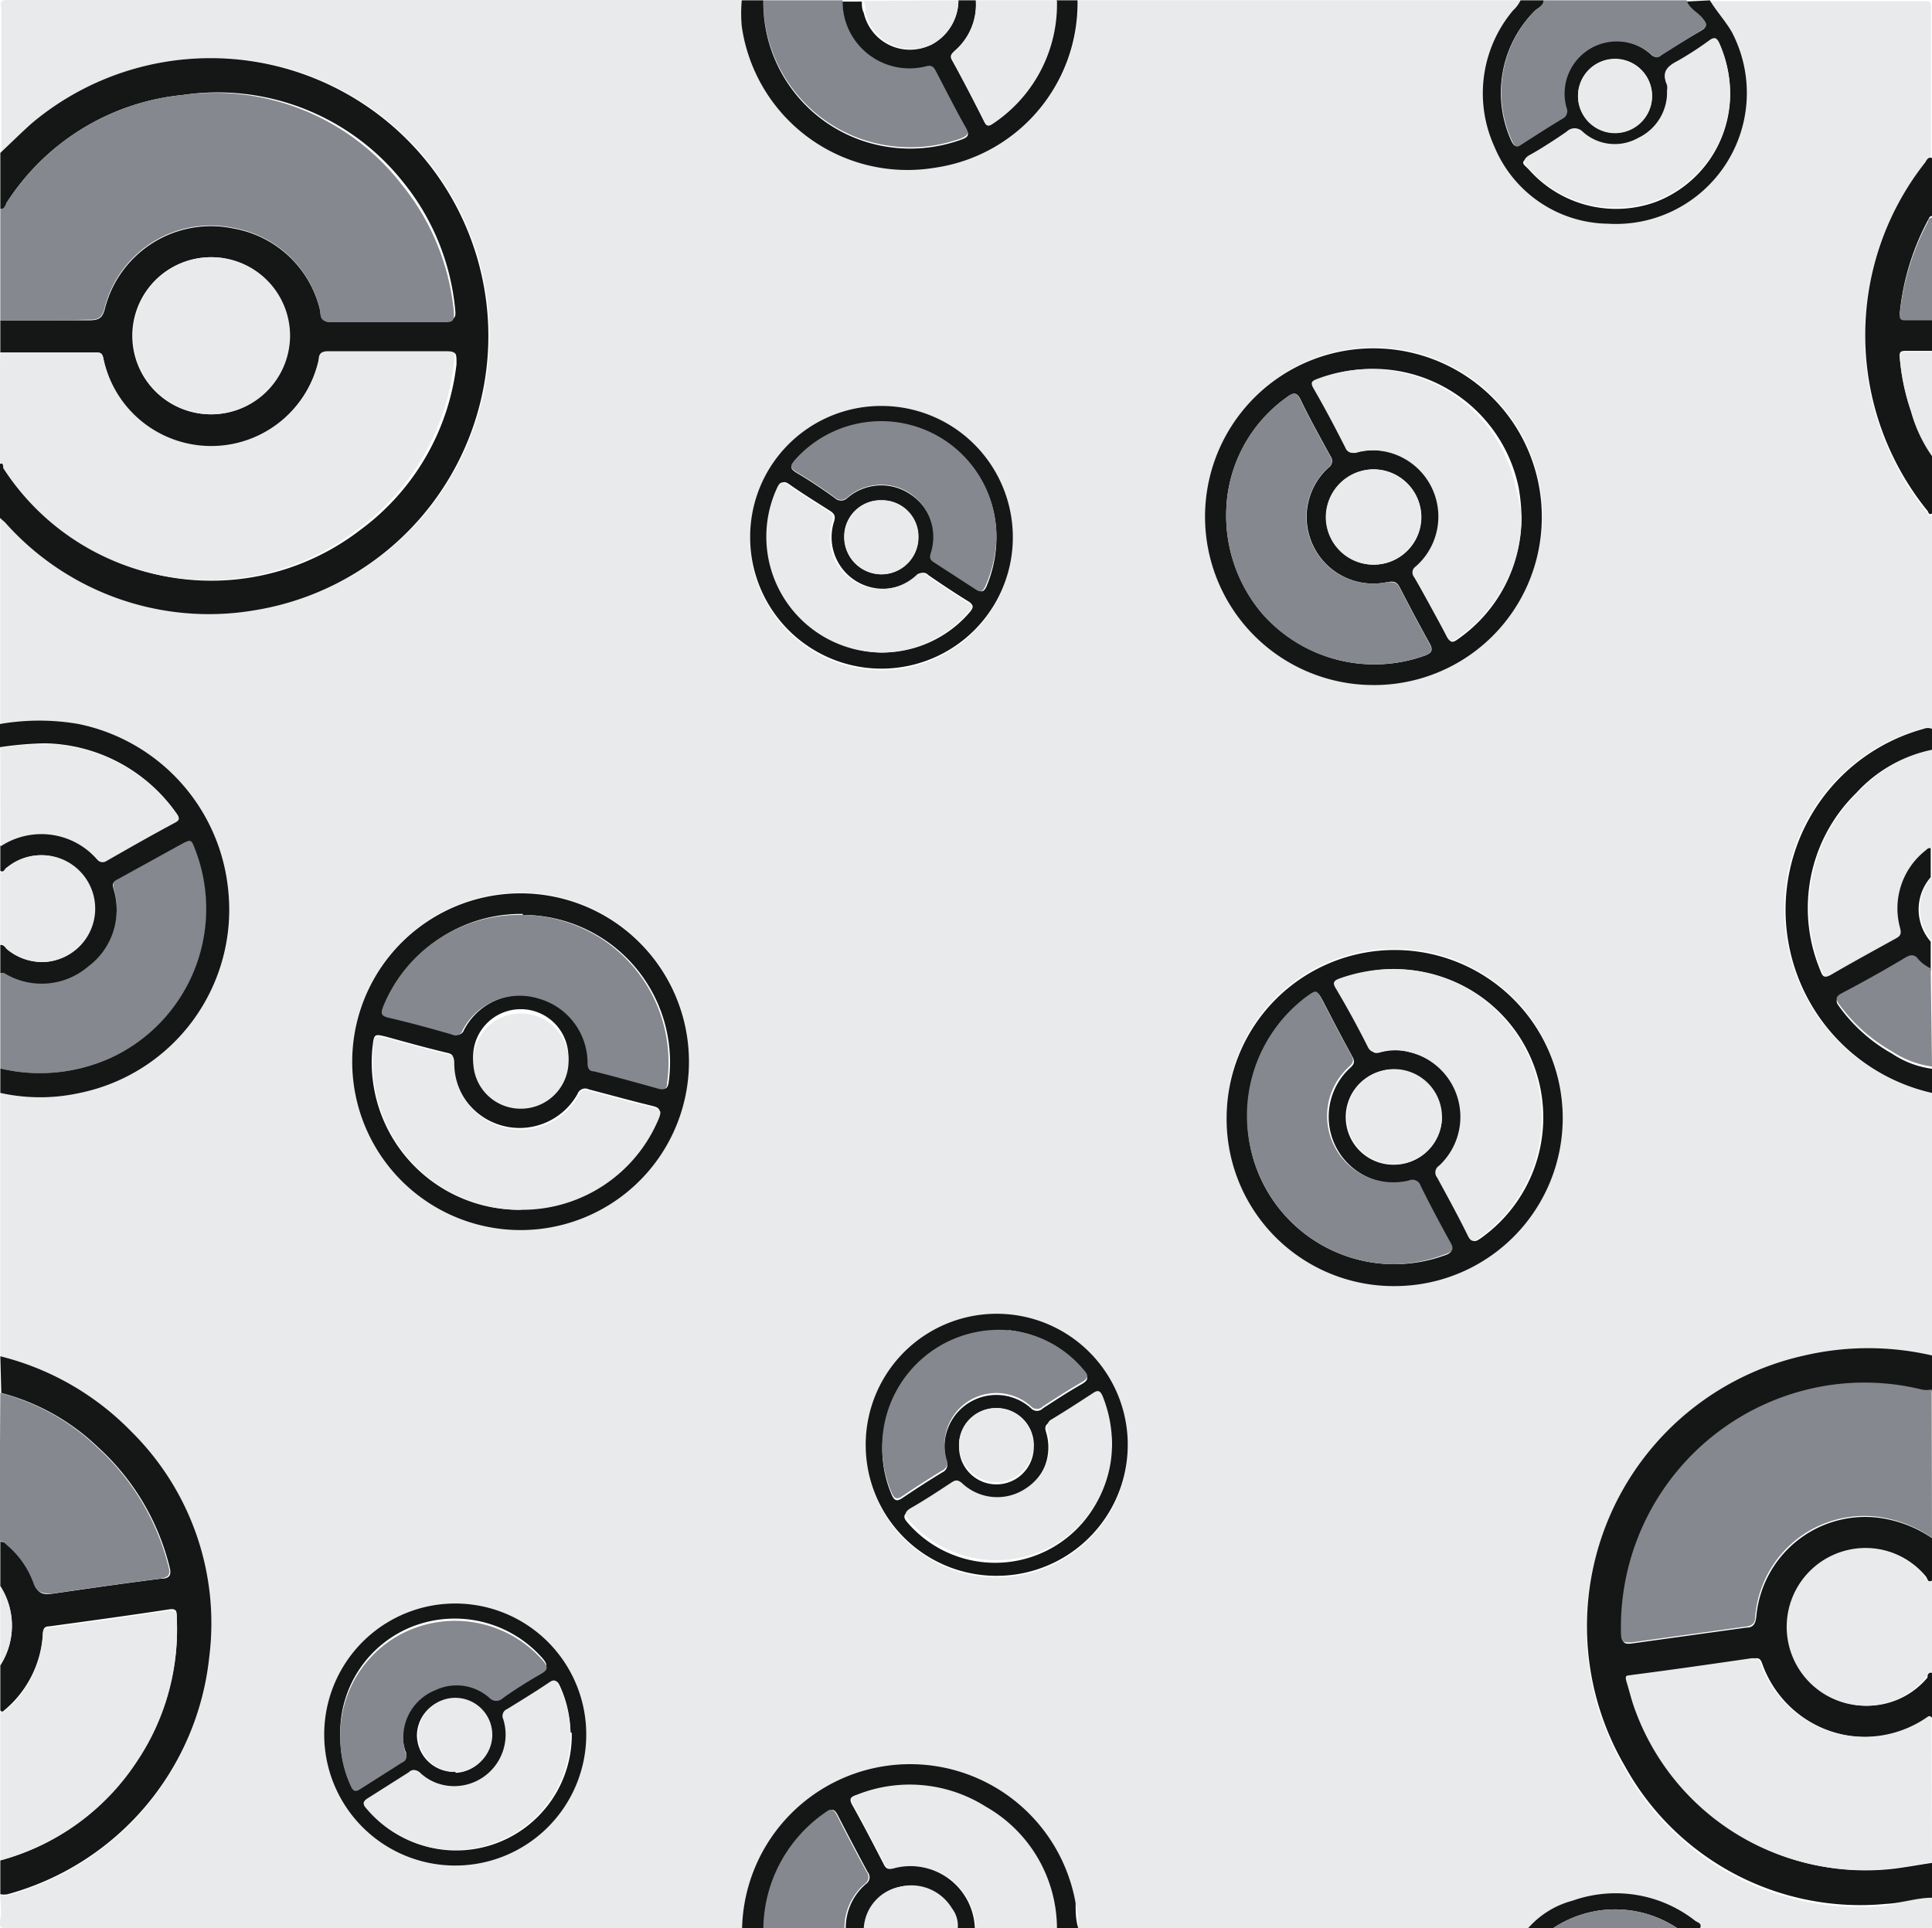 <svg xmlns="http://www.w3.org/2000/svg" viewBox="0 0 60.01 59.89"><defs><style>.cls-1{fill:#e8eaeb;}.cls-2{fill:#151616;}.cls-3{fill:#85888e;}</style></defs><title>Recurso 2</title><g id="Capa_2" data-name="Capa 2"><g id="Capa_1-2" data-name="Capa 1"><path class="cls-1" d="M60.06,59c0,.26,0,.52,0,.78s0,.18-.18.18h-7c.06-.15-.08-.17-.15-.22a4,4,0,0,0-3.81-.63,2.78,2.78,0,0,0-1.38.85h-14c0-.26,0-.52-.08-.77a5.22,5.22,0,0,0-10.36.77H.33C.1,60,0,59.89.06,59.67s0-.5,0-.75a.58.58,0,0,0,.23,0,8.57,8.57,0,0,0,6.26-7.37,8.37,8.37,0,0,0-2.42-7A8.57,8.57,0,0,0,.06,42.18V34a5.72,5.72,0,0,0,2.47,0,5.81,5.81,0,0,0,4.62-6.27A5.85,5.85,0,0,0,2.5,22.55a7.14,7.14,0,0,0-2.44,0V16.14l.15.13A8.46,8.46,0,0,0,8,19,8.63,8.63,0,1,0,1.09,3.86c-.36.29-.69.62-1,.94,0-1.5,0-3,0-4.5C.05.09.09.05.3.05H23.1a4.41,4.41,0,0,0,0,.81,5.2,5.2,0,0,0,6,4.39A5.17,5.17,0,0,0,33.54.06H47.28a1,1,0,0,1-.23.31,4,4,0,0,0-.54,4.24A3.88,3.88,0,0,0,50,7a4.07,4.07,0,0,0,3.81-5.91c-.19-.37-.48-.68-.69-1h6.69c.18,0,.22,0,.22.22,0,1.57,0,3.14,0,4.71-.14-.05-.17.09-.23.16A8.66,8.66,0,0,0,59.93,16s0,.12.13.07v6.6a.34.34,0,0,0-.26,0A5.83,5.83,0,0,0,60.06,34v8.22a8.77,8.77,0,0,0-4,0,8.61,8.61,0,0,0-5.56,12.75,8.35,8.35,0,0,0,8.12,4.28C59.12,59.15,59.58,59,60.06,59ZM21.45,33a5.23,5.23,0,1,0-5.17,5.24A5.21,5.21,0,0,0,21.45,33Zm21.27-11.7a5.23,5.23,0,1,0-5.22-5.24A5.22,5.22,0,0,0,42.72,21.33ZM38.15,34.76a5.22,5.22,0,1,0,5.19-5.24A5.19,5.19,0,0,0,38.15,34.76ZM26.94,45a4.07,4.07,0,1,0,4-4.09A4.06,4.06,0,0,0,26.94,45Zm.5-32.29a4.08,4.08,0,1,0,4.06,4.05A4.09,4.09,0,0,0,27.44,12.66ZM10.12,53.92a4.07,4.07,0,1,0,4.08-4.06A4.06,4.06,0,0,0,10.12,53.92Z" transform="translate(-0.05 -0.05)"/><path class="cls-2" d="M.06,4.8c.34-.32.67-.65,1-.94A8.63,8.63,0,1,1,8,19a8.46,8.46,0,0,1-7.8-2.73l-.15-.13V14.46c.15-.06.14.08.18.15a7.59,7.59,0,0,0,11,1.91,7.45,7.45,0,0,0,3-5.16c0-.37,0-.38-.33-.38H10.25c-.2,0-.26.06-.3.26a3.42,3.42,0,0,1-6.68,0C3.23,11,3.17,11,3,11H.06V10C1,10,1.9,10,2.82,10c.3,0,.42-.07.49-.37a3.4,3.4,0,0,1,4-2.48A3.36,3.36,0,0,1,10,9.72c0,.16.07.26.28.26,1.22,0,2.44,0,3.66,0,.25,0,.27-.09.25-.3a7.39,7.39,0,0,0-1.64-4A7.35,7.35,0,0,0,5.73,3,7.35,7.35,0,0,0,.25,6.36c0,.07,0,.2-.19.18Zm6.55,8.12A2.44,2.44,0,1,0,4.16,10.5,2.44,2.44,0,0,0,6.61,12.92Z" transform="translate(-0.05 -0.05)"/><path class="cls-1" d="M.06,11H3c.17,0,.23,0,.27.22a3.42,3.42,0,0,0,6.68,0c0-.2.1-.26.3-.26h3.57c.37,0,.38,0,.33.38a7.45,7.45,0,0,1-3,5.16,7.59,7.59,0,0,1-11-1.91c0-.07,0-.21-.18-.15Z" transform="translate(-0.05 -0.05)"/><path class="cls-3" d="M.06,6.54c.14,0,.14-.11.19-.18A7.35,7.35,0,0,1,5.73,3a7.35,7.35,0,0,1,6.78,2.76,7.39,7.39,0,0,1,1.64,4c0,.21,0,.3-.25.3-1.22,0-2.44,0-3.66,0C10,10,10,9.88,10,9.72A3.36,3.36,0,0,0,7.3,7.13a3.4,3.4,0,0,0-4,2.48c-.07.3-.19.38-.49.37C1.9,10,1,10,.06,10Z" transform="translate(-0.05 -0.05)"/><path class="cls-2" d="M60.06,59c-.48,0-.94.17-1.42.19a8.35,8.35,0,0,1-8.12-4.28,8.61,8.61,0,0,1,5.56-12.75,8.77,8.77,0,0,1,4,0v1.08a.7.7,0,0,1-.32,0,7.45,7.45,0,0,0-3-.11,7.6,7.6,0,0,0-6.33,7.7c0,.24.07.31.32.27l3.53-.49c.21,0,.29-.09.32-.32a3.4,3.4,0,0,1,3.75-3.1,3.82,3.82,0,0,1,1.74.66v1.32c-.16.07-.17-.09-.22-.15a2.39,2.39,0,0,0-1.69-.86,2.44,2.44,0,1,0,1.74,4c0-.05,0-.19.17-.14v1.38c-.06,0-.09,0-.13,0a3.42,3.42,0,0,1-5.18-1.69c-.06-.17-.15-.16-.27-.14-1.24.18-2.49.36-3.73.52-.18,0-.19.1-.15.24s.14.52.23.77a7.57,7.57,0,0,0,8,5c.41-.05.83-.13,1.25-.19Z" transform="translate(-0.05 -0.05)"/><path class="cls-3" d="M60.06,47.82a3.82,3.82,0,0,0-1.74-.66,3.4,3.4,0,0,0-3.75,3.1c0,.23-.11.3-.32.32l-3.53.49c-.25,0-.31,0-.32-.27a7.6,7.6,0,0,1,6.33-7.7,7.45,7.45,0,0,1,3,.11.7.7,0,0,0,.32,0Z" transform="translate(-0.05 -0.05)"/><path class="cls-1" d="M60.06,57.9c-.42.06-.84.14-1.25.19a7.57,7.57,0,0,1-8-5c-.09-.25-.15-.51-.23-.77s0-.21.15-.24c1.24-.16,2.49-.34,3.73-.52.12,0,.21,0,.27.14a3.42,3.42,0,0,0,5.18,1.69s.07-.07.13,0Z" transform="translate(-0.05 -0.05)"/><path class="cls-2" d="M.06,42.18a8.57,8.57,0,0,1,4.07,2.34,8.37,8.37,0,0,1,2.42,7A8.57,8.57,0,0,1,.29,58.89a.58.58,0,0,1-.23,0V57.84a7.34,7.34,0,0,0,4.23-3.09,7.33,7.33,0,0,0,1.25-4.48c0-.15,0-.26-.22-.23-1.25.19-2.49.36-3.74.53-.18,0-.19.11-.2.25a3.34,3.34,0,0,1-1.2,2.36s-.06.08-.12,0V51.78a2.28,2.28,0,0,0,0-2.46V47.94c.12,0,.18.06.25.12a2.78,2.78,0,0,1,.81,1.17c.11.36.3.36.6.32,1.1-.16,2.21-.32,3.32-.46.28,0,.35-.11.27-.39A7.44,7.44,0,0,0,3.09,45a6.83,6.83,0,0,0-3-1.68Z" transform="translate(-0.05 -0.05)"/><path class="cls-1" d="M.06,53.22c.06,0,.09,0,.12,0a3.34,3.34,0,0,0,1.2-2.36c0-.14,0-.23.2-.25,1.25-.17,2.49-.34,3.74-.53.22,0,.22.08.22.23a7.33,7.33,0,0,1-1.25,4.48A7.34,7.34,0,0,1,.06,57.84Z" transform="translate(-0.05 -0.05)"/><path class="cls-3" d="M.06,33.24v-3l.11,0a2.22,2.22,0,0,0,2.61-.19,2.2,2.2,0,0,0,.79-2.44c0-.18,0-.23.16-.29l1.94-1.07c.32-.17.32-.17.45.18A5.1,5.1,0,0,1,3.51,32.9,5.32,5.32,0,0,1,.06,33.24Z" transform="translate(-0.05 -0.05)"/><path class="cls-2" d="M.06,33.24a5.32,5.32,0,0,0,3.45-.34,5.1,5.1,0,0,0,2.61-6.44c-.13-.35-.13-.35-.45-.18L3.73,27.35c-.12.06-.21.11-.16.29a2.2,2.2,0,0,1-.79,2.44,2.22,2.22,0,0,1-2.61.19l-.11,0V29.4c.12,0,.14.07.19.12a1.71,1.71,0,0,0,1.22.41A1.66,1.66,0,1,0,.26,27c-.05,0-.08.18-.2.1v-.78a2.3,2.3,0,0,1,3,.41.21.21,0,0,0,.28.05c.7-.4,1.4-.8,2.11-1.18.18-.09.18-.15.07-.3a5.1,5.1,0,0,0-4.08-2.16,10.71,10.71,0,0,0-1.39.12v-.72a7.14,7.14,0,0,1,2.44,0,5.85,5.85,0,0,1,4.65,5.17A5.81,5.81,0,0,1,2.53,34,5.72,5.72,0,0,1,.06,34Z" transform="translate(-0.05 -0.05)"/><path class="cls-3" d="M.06,43.32a6.83,6.83,0,0,1,3,1.68,7.44,7.44,0,0,1,2.22,3.7c.08.28,0,.35-.27.39-1.11.14-2.22.3-3.32.46-.3,0-.49,0-.6-.32a2.78,2.78,0,0,0-.81-1.17c-.07-.06-.13-.17-.25-.12Z" transform="translate(-0.05 -0.05)"/><path class="cls-1" d="M60.06,52c-.13-.05-.13.09-.17.14a2.45,2.45,0,1,1-1.74-4,2.39,2.39,0,0,1,1.69.86c0,.06.06.22.22.15Z" transform="translate(-0.05 -0.05)"/><path class="cls-1" d="M60.06,23.34V26.4c-.07,0-.11,0-.15.06a2.29,2.29,0,0,0-.8,2.42c0,.17,0,.24-.13.32-.69.36-1.37.73-2,1.12-.22.13-.28.07-.35-.13a5,5,0,0,1,1.12-5.51A4.39,4.39,0,0,1,60.06,23.34Z" transform="translate(-0.05 -0.05)"/><path class="cls-3" d="M23.76.06h2.46a2.08,2.08,0,0,0,2.63,2c.16,0,.21,0,.27.16.31.59.61,1.19.94,1.77.12.23,0,.29-.16.36a4.65,4.65,0,0,1-2.56.17A4.54,4.54,0,0,1,23.76.06Z" transform="translate(-0.05 -0.05)"/><path class="cls-1" d="M32.88,59.94H30.36a2,2,0,0,0-2.53-1.85c-.18,0-.24,0-.31-.15-.31-.6-.62-1.2-.95-1.79-.13-.22-.08-.28.13-.35a4.42,4.42,0,0,1,4,.37A4.36,4.36,0,0,1,32.88,59.94Z" transform="translate(-0.05 -0.05)"/><path class="cls-2" d="M53.16.06c.21.35.5.66.69,1A4.07,4.07,0,0,1,50,7a3.88,3.88,0,0,1-3.53-2.39A4,4,0,0,1,47.05.37a1,1,0,0,0,.23-.31H48c0,.17-.17.23-.27.32A3.6,3.6,0,0,0,47,4.44c.08.15.13.19.28.08.42-.27.84-.54,1.27-.8a.26.26,0,0,0,.13-.34,1.62,1.62,0,0,1,2.66-1.63.19.19,0,0,0,.28,0L52.89,1c.18-.1.17-.18,0-.34s-.42-.3-.5-.56Zm.63,2.86a3.89,3.89,0,0,0-.33-1.5c-.07-.15-.14-.19-.29-.09a9.93,9.93,0,0,1-1,.65c-.32.17-.51.35-.33.73a.52.52,0,0,1,0,.18,1.57,1.57,0,0,1-.89,1.48,1.48,1.48,0,0,1-1.73-.19.35.35,0,0,0-.5,0c-.36.25-.73.49-1.12.71s-.22.25-.05.44a3.62,3.62,0,0,0,3.91,1A3.59,3.59,0,0,0,53.79,2.92Zm-2.43,0a1.15,1.15,0,0,0-2.29,0,1.15,1.15,0,1,0,2.29,0Z" transform="translate(-0.05 -0.05)"/><path class="cls-2" d="M23.76.06a4.54,4.54,0,0,0,3.58,4.5,4.65,4.65,0,0,0,2.56-.17c.2-.07.28-.13.16-.36-.33-.58-.63-1.18-.94-1.77-.06-.11-.11-.19-.27-.16a2.08,2.08,0,0,1-2.63-2h.6c0,.12,0,.24.06.35a1.47,1.47,0,0,0,2.07,1A1.57,1.57,0,0,0,29.82.06h.54a1.9,1.9,0,0,1-.66,1.57c-.09.09-.16.15-.08.29.35.63.68,1.27,1,1.91.06.12.11.16.24.07a4.45,4.45,0,0,0,2-3.84h.66a5.17,5.17,0,0,1-4.43,5.2,5.2,5.2,0,0,1-6-4.39,4.41,4.41,0,0,1,0-.81Z" transform="translate(-0.05 -0.05)"/><path class="cls-2" d="M60.06,23.34a4.39,4.39,0,0,0-2.35,1.34,5,5,0,0,0-1.12,5.51c.07.2.13.26.35.13.67-.39,1.35-.76,2-1.12.15-.08.17-.15.13-.32a2.29,2.29,0,0,1,.8-2.42s.08-.09.15-.06v.9a1.52,1.52,0,0,0,0,2v.9a1.16,1.16,0,0,1-.44-.35c-.11-.13-.19-.12-.32,0-.68.38-1.35.76-2,1.12-.2.11-.2.19-.08.35a5.1,5.1,0,0,0,1.64,1.46,2.93,2.93,0,0,0,1.24.47V34a5.83,5.83,0,0,1-.26-11.31.34.34,0,0,1,.26,0Z" transform="translate(-0.05 -0.05)"/><path class="cls-2" d="M32.88,59.94a4.36,4.36,0,0,0-2.21-3.77,4.42,4.42,0,0,0-4-.37c-.21.07-.26.13-.13.35.33.59.64,1.19.95,1.79.07.15.13.19.31.15a2,2,0,0,1,2.53,1.85h-.6a.88.88,0,0,0-.18-.61A1.47,1.47,0,0,0,28,58.66a1.39,1.39,0,0,0-1.08,1.28h-.6a1.79,1.79,0,0,1,.63-1.37A.25.25,0,0,0,27,58.2q-.48-.89-.93-1.77c-.09-.17-.17-.22-.34-.09a4.44,4.44,0,0,0-1.94,3.6H23.1a5.22,5.22,0,0,1,10.36-.77c0,.25,0,.51.08.77Z" transform="translate(-0.05 -0.05)"/><path class="cls-1" d="M.06,23.28a10.71,10.71,0,0,1,1.39-.12,5.1,5.1,0,0,1,4.08,2.16c.11.15.11.21-.07.3-.71.38-1.41.78-2.11,1.18a.21.21,0,0,1-.28-.05,2.3,2.3,0,0,0-3-.41Z" transform="translate(-0.05 -0.05)"/><path class="cls-3" d="M52.44.06c.08.26.34.36.5.56s.13.24,0,.34l-1.29.81a.19.19,0,0,1-.28,0,1.62,1.62,0,0,0-2.66,1.63.26.26,0,0,1-.13.34c-.43.26-.85.53-1.27.8-.15.11-.2.07-.28-.08A3.6,3.6,0,0,1,47.73.38c.1-.09.26-.15.27-.32Z" transform="translate(-0.05 -0.05)"/><path class="cls-2" d="M60.06,16c-.08.05-.1,0-.13-.07a8.66,8.66,0,0,1-.1-10.81c.06-.07.09-.21.23-.16v1.8c-.07,0-.09.06-.12.12a7.71,7.71,0,0,0-.88,2.89c0,.17.07.19.19.18h.81v1h-.84c-.15,0-.18.06-.16.2a6.82,6.82,0,0,0,.35,1.66,4.48,4.48,0,0,0,.65,1.38Z" transform="translate(-0.05 -0.05)"/><path class="cls-1" d="M32.88.06a4.45,4.45,0,0,1-2,3.84c-.13.09-.18.05-.24-.07-.34-.64-.67-1.28-1-1.91-.08-.14,0-.2.08-.29A1.9,1.9,0,0,0,30.36.06Z" transform="translate(-0.05 -0.05)"/><path class="cls-1" d="M.06,27.12c.12.08.15-.06.2-.1a1.66,1.66,0,1,1,1.21,2.91,1.71,1.71,0,0,1-1.22-.41c0-.05-.07-.17-.19-.12Z" transform="translate(-0.05 -0.05)"/><path class="cls-3" d="M23.76,59.94a4.44,4.44,0,0,1,1.94-3.6c.17-.13.25-.08.34.09q.45.89.93,1.77a.25.25,0,0,1-.06.37,1.79,1.79,0,0,0-.63,1.37Z" transform="translate(-0.05 -0.05)"/><path class="cls-3" d="M60.06,33.18a2.93,2.93,0,0,1-1.24-.47,5.1,5.1,0,0,1-1.64-1.46c-.12-.16-.12-.24.08-.35.69-.36,1.36-.74,2-1.12.13-.07.21-.08.32,0a1.16,1.16,0,0,0,.44.35Z" transform="translate(-0.05 -0.05)"/><path class="cls-1" d="M29.82.06A1.57,1.57,0,0,1,29,1.43a1.47,1.47,0,0,1-2.07-1c0-.11,0-.23-.06-.35Z" transform="translate(-0.05 -0.05)"/><path class="cls-1" d="M26.88,59.94A1.39,1.39,0,0,1,28,58.66a1.47,1.47,0,0,1,1.62.67.88.88,0,0,1,.18.61Z" transform="translate(-0.05 -0.05)"/><path class="cls-2" d="M47.52,59.94a2.78,2.78,0,0,1,1.38-.85,4,4,0,0,1,3.81.63c.07.05.21.07.15.22h-.72a3.48,3.48,0,0,0-3.84,0Z" transform="translate(-0.05 -0.05)"/><path class="cls-1" d="M60.06,14.22a4.48,4.48,0,0,1-.65-1.38,6.82,6.82,0,0,1-.35-1.66c0-.14,0-.2.16-.2h.84Z" transform="translate(-0.05 -0.05)"/><path class="cls-3" d="M60.06,10h-.81c-.12,0-.21,0-.19-.18a7.71,7.71,0,0,1,.88-2.89c0-.06.05-.12.12-.12Z" transform="translate(-0.05 -0.05)"/><path class="cls-3" d="M48.3,59.94a3.48,3.48,0,0,1,3.84,0Z" transform="translate(-0.05 -0.05)"/><path class="cls-1" d="M.06,49.32a2.28,2.28,0,0,1,0,2.46Z" transform="translate(-0.05 -0.05)"/><path class="cls-1" d="M60.06,29.28a1.52,1.52,0,0,1,0-2Z" transform="translate(-0.05 -0.05)"/><path class="cls-2" d="M21.45,33a5.23,5.23,0,1,1-5.24-5.2A5.23,5.23,0,0,1,21.45,33Zm-5.22,4.6a4.59,4.59,0,0,0,4.26-2.87c.07-.19.07-.26-.15-.32-.66-.16-1.31-.34-2-.52a.25.25,0,0,0-.35.14,2.06,2.06,0,0,1-3.86-1c0-.17,0-.24-.21-.28-.62-.15-1.24-.32-1.85-.49-.4-.1-.4-.1-.45.32v0A4.58,4.58,0,0,0,16.23,37.63Zm.06-9.16A4.56,4.56,0,0,0,12,31.3c-.07.19-.08.28.15.34.66.16,1.32.34,2,.53a.22.22,0,0,0,.31-.12,2,2,0,0,1,2.37-1,2.08,2.08,0,0,1,1.52,2c0,.16.05.23.2.26.67.17,1.33.35,2,.54.19.05.24,0,.27-.18A4.58,4.58,0,0,0,16.29,28.47ZM14.75,33a1.48,1.48,0,0,0,2.95,0,1.48,1.48,0,1,0-2.95,0Z" transform="translate(-0.05 -0.05)"/><path class="cls-2" d="M42.72,21.33a5.23,5.23,0,1,1,5.22-5.22A5.21,5.21,0,0,1,42.72,21.33Zm4.59-5.21a5.75,5.75,0,0,0-.09-.93A4.62,4.62,0,0,0,41,11.83c-.16.06-.18.12-.1.27.34.62.66,1.23,1,1.86a.24.24,0,0,0,.32.14,2.06,2.06,0,0,1,1.86,3.55A.22.22,0,0,0,44,18c.33.6.66,1.21,1,1.82.1.21.18.2.34.08A4.6,4.6,0,0,0,47.31,16.12Zm-9.17-.24a4.7,4.7,0,0,0,1.11,3.22,4.63,4.63,0,0,0,5.07,1.31c.2-.08.25-.16.14-.37-.32-.57-.63-1.16-.93-1.74-.09-.18-.19-.2-.38-.17a2.07,2.07,0,0,1-1.84-3.55.25.25,0,0,0,.06-.37c-.31-.57-.63-1.14-.91-1.72-.13-.29-.25-.24-.45-.09A4.47,4.47,0,0,0,38.14,15.88Zm4.59-1.25a1.48,1.48,0,1,0,1.47,1.5A1.49,1.49,0,0,0,42.73,14.63Z" transform="translate(-0.05 -0.05)"/><path class="cls-2" d="M38.15,34.76A5.22,5.22,0,1,1,43.4,40,5.19,5.19,0,0,1,38.15,34.76Zm5.2-4.61a5.05,5.05,0,0,0-1.63.3c-.19.07-.24.13-.13.31q.49.91,1,1.83c.08.15.16.2.33.15a1.8,1.8,0,0,1,.95,0,2.07,2.07,0,0,1,.93,3.53.25.25,0,0,0-.06.37c.32.59.65,1.19.95,1.8.11.23.2.18.36.07a4.6,4.6,0,0,0-2.66-8.35Zm0,9.17a4.58,4.58,0,0,0,1.56-.27c.22-.07.29-.15.16-.37-.32-.58-.63-1.16-.92-1.75a.27.27,0,0,0-.37-.17A2.06,2.06,0,0,1,42,33.21c.13-.12.13-.2.05-.35-.31-.56-.61-1.14-.91-1.72-.17-.31-.17-.31-.47-.1A4.62,4.62,0,0,0,39,36.11,4.57,4.57,0,0,0,43.38,39.32Zm1.46-4.59a1.48,1.48,0,1,0-1.48,1.5A1.5,1.5,0,0,0,44.84,34.73Z" transform="translate(-0.05 -0.05)"/><path class="cls-2" d="M26.94,45A4.07,4.07,0,1,1,31,49,4.06,4.06,0,0,1,26.94,45Zm7.65,0a4,4,0,0,0-.33-1.5c-.08-.18-.15-.2-.31-.09-.43.28-.86.56-1.31.83-.13.08-.14.15-.1.29a1.61,1.61,0,0,1-.66,1.83,1.59,1.59,0,0,1-2-.17c-.14-.12-.21-.09-.33,0-.41.27-.82.54-1.24.78-.22.13-.21.22-.06.39a3.59,3.59,0,0,0,6.3-2.35Zm-3.21-3.56a3.63,3.63,0,0,0-3.63,5.05c.08.17.15.21.32.1q.62-.42,1.26-.81a.25.25,0,0,0,.13-.31,1.61,1.61,0,0,1,2.62-1.67.25.25,0,0,0,.36,0c.4-.26.8-.52,1.22-.76.2-.12.21-.21.05-.38A3.45,3.45,0,0,0,31.38,41.37ZM31,43.79A1.15,1.15,0,0,0,29.84,45a1.16,1.16,0,0,0,2.32,0A1.15,1.15,0,0,0,31,43.79Z" transform="translate(-0.05 -0.05)"/><path class="cls-2" d="M27.44,12.66a4.08,4.08,0,1,1-4.09,4.06A4.07,4.07,0,0,1,27.44,12.66Zm0,7.66a3.59,3.59,0,0,0,2.72-1.24c.13-.15.14-.22,0-.33-.44-.27-.86-.55-1.28-.84a.21.21,0,0,0-.31,0,1.6,1.6,0,0,1-2.61-1.67c.05-.17,0-.24-.14-.33-.41-.26-.83-.52-1.23-.8-.19-.14-.26-.1-.35.1A3.6,3.6,0,0,0,27.42,20.32ZM31,16.71a3.58,3.58,0,0,0-6.27-2.34c-.14.17-.14.24.05.36.41.24.81.51,1.2.79a.28.28,0,0,0,.39,0,1.61,1.61,0,0,1,1.95-.12A1.63,1.63,0,0,1,29,17.23c0,.14,0,.21.1.29l1.28.83c.16.11.23.09.31-.08A3.91,3.91,0,0,0,31,16.71Zm-3.57-1.12a1.13,1.13,0,0,0-1.16,1.12,1.16,1.16,0,0,0,1.14,1.18,1.15,1.15,0,0,0,1.16-1.13A1.13,1.13,0,0,0,27.44,15.59Z" transform="translate(-0.05 -0.05)"/><path class="cls-2" d="M10.12,53.92A4.07,4.07,0,1,1,14.17,58,4.07,4.07,0,0,1,10.12,53.92Zm7.65-.06a3.61,3.61,0,0,0-.33-1.44c-.07-.15-.13-.2-.29-.09-.43.29-.87.56-1.31.83a.23.23,0,0,0-.12.31,1.6,1.6,0,0,1-2.62,1.65.21.21,0,0,0-.31,0l-1.31.83c-.17.1-.16.17,0,.31a3.59,3.59,0,0,0,6.33-2.38ZM10.62,54a3.5,3.5,0,0,0,.31,1.45c.07.17.15.21.31.1l1.29-.82a.2.2,0,0,0,.11-.29,1.47,1.47,0,0,1-.07-.59,1.58,1.58,0,0,1,1-1.37,1.53,1.53,0,0,1,1.68.25.29.29,0,0,0,.41,0c.38-.27.78-.52,1.18-.75.23-.13.23-.22.06-.42a3.63,3.63,0,0,0-4-1A3.54,3.54,0,0,0,10.62,54Zm3.58,1.12A1.15,1.15,0,1,0,13,53.94,1.15,1.15,0,0,0,14.2,55.09Z" transform="translate(-0.05 -0.05)"/><path class="cls-1" d="M6.61,12.92a2.44,2.44,0,1,1,2.45-2.45A2.45,2.45,0,0,1,6.61,12.92Z" transform="translate(-0.05 -0.05)"/><path class="cls-1" d="M53.79,2.92a3.59,3.59,0,0,1-2.34,3.37,3.62,3.62,0,0,1-3.91-1c-.17-.19-.21-.3.05-.44s.76-.46,1.12-.71a.35.35,0,0,1,.5,0,1.48,1.48,0,0,0,1.73.19,1.57,1.57,0,0,0,.89-1.48.52.52,0,0,0,0-.18c-.18-.38,0-.56.33-.73a9.93,9.93,0,0,0,1-.65c.15-.1.22-.06.29.09A3.89,3.89,0,0,1,53.79,2.92Z" transform="translate(-0.05 -0.05)"/><path class="cls-1" d="M51.36,2.93a1.15,1.15,0,1,1-2.29,0,1.15,1.15,0,0,1,2.29,0Z" transform="translate(-0.05 -0.05)"/><path class="cls-1" d="M16.23,37.63a4.58,4.58,0,0,1-4.58-5v0c0-.42,0-.42.45-.32.61.17,1.23.34,1.85.49.17,0,.21.11.21.28a2.06,2.06,0,0,0,3.86,1,.25.25,0,0,1,.35-.14c.66.18,1.31.36,2,.52.22.06.22.13.15.32A4.59,4.59,0,0,1,16.23,37.63Z" transform="translate(-0.05 -0.05)"/><path class="cls-3" d="M16.29,28.47a4.58,4.58,0,0,1,4.48,5.22c0,.18-.08.23-.27.18-.67-.19-1.33-.37-2-.54-.15,0-.2-.1-.2-.26a2.08,2.08,0,0,0-1.52-2,2,2,0,0,0-2.37,1,.22.22,0,0,1-.31.12c-.65-.19-1.31-.37-2-.53-.23-.06-.22-.15-.15-.34A4.56,4.56,0,0,1,16.29,28.47Z" transform="translate(-0.05 -0.05)"/><path class="cls-1" d="M14.75,33a1.48,1.48,0,1,1,1.47,1.49A1.47,1.47,0,0,1,14.75,33Z" transform="translate(-0.05 -0.05)"/><path class="cls-1" d="M47.31,16.12a4.6,4.6,0,0,1-2,3.75c-.16.12-.24.13-.34-.08-.31-.61-.64-1.22-1-1.82a.22.22,0,0,1,.05-.32,2.06,2.06,0,0,0-1.86-3.55.24.24,0,0,1-.32-.14c-.32-.63-.64-1.24-1-1.86-.08-.15-.06-.21.1-.27a4.62,4.62,0,0,1,6.19,3.36A5.75,5.75,0,0,1,47.31,16.12Z" transform="translate(-0.05 -0.05)"/><path class="cls-3" d="M38.14,15.88A4.47,4.47,0,0,1,40,12.4c.2-.15.32-.2.45.09.28.58.6,1.15.91,1.72a.25.25,0,0,1-.06.37,2.07,2.07,0,0,0,1.84,3.55c.19,0,.29,0,.38.17.3.58.61,1.17.93,1.74.11.21.06.29-.14.37a4.63,4.63,0,0,1-5.07-1.31A4.7,4.7,0,0,1,38.14,15.88Z" transform="translate(-0.05 -0.05)"/><path class="cls-1" d="M42.73,14.63a1.48,1.48,0,1,1-1.5,1.47A1.49,1.49,0,0,1,42.73,14.63Z" transform="translate(-0.05 -0.05)"/><path class="cls-1" d="M43.35,30.15A4.6,4.6,0,0,1,46,38.5c-.16.11-.25.16-.36-.07-.3-.61-.63-1.21-.95-1.8a.25.25,0,0,1,.06-.37,2.07,2.07,0,0,0-.93-3.53,1.8,1.8,0,0,0-.95,0c-.17,0-.25,0-.33-.15q-.46-.92-1-1.83c-.11-.18-.06-.24.13-.31A5.05,5.05,0,0,1,43.35,30.15Z" transform="translate(-0.05 -0.05)"/><path class="cls-3" d="M43.38,39.32A4.57,4.57,0,0,1,39,36.11,4.62,4.62,0,0,1,40.64,31c.3-.21.3-.21.47.1.3.58.6,1.16.91,1.72.08.15.08.23-.05.35a2.06,2.06,0,0,0,1.84,3.55.27.27,0,0,1,.37.17c.29.59.6,1.17.92,1.75.13.22.06.3-.16.37A4.58,4.58,0,0,1,43.38,39.32Z" transform="translate(-0.05 -0.05)"/><path class="cls-1" d="M44.84,34.73a1.48,1.48,0,1,1-1.5-1.47A1.49,1.49,0,0,1,44.84,34.73Z" transform="translate(-0.05 -0.05)"/><path class="cls-1" d="M34.59,44.93a3.59,3.59,0,0,1-6.3,2.35c-.15-.17-.16-.26.06-.39.42-.24.83-.51,1.24-.78.12-.08.19-.11.33,0a1.59,1.59,0,0,0,2,.17,1.61,1.61,0,0,0,.66-1.83c0-.14,0-.21.1-.29.45-.27.88-.55,1.31-.83.16-.11.23-.09.31.09A4,4,0,0,1,34.59,44.93Z" transform="translate(-0.05 -0.05)"/><path class="cls-3" d="M31.38,41.37a3.45,3.45,0,0,1,2.33,1.23c.16.17.15.26-.05.38-.42.24-.82.5-1.22.76a.25.25,0,0,1-.36,0,1.61,1.61,0,0,0-2.62,1.67.25.25,0,0,1-.13.31q-.64.39-1.26.81c-.17.11-.24.07-.32-.1A3.63,3.63,0,0,1,31.38,41.37Z" transform="translate(-0.05 -0.05)"/><path class="cls-1" d="M31,43.79a1.15,1.15,0,1,1,0,2.3A1.17,1.17,0,0,1,29.84,45,1.15,1.15,0,0,1,31,43.79Z" transform="translate(-0.05 -0.05)"/><path class="cls-1" d="M27.42,20.32a3.6,3.6,0,0,1-3.24-5.1c.09-.2.16-.24.35-.1.4.28.82.54,1.23.8.14.09.19.16.14.33a1.6,1.6,0,0,0,2.61,1.67.21.21,0,0,1,.31,0c.42.29.84.57,1.28.84.18.11.17.18,0,.33A3.59,3.59,0,0,1,27.42,20.32Z" transform="translate(-0.05 -0.05)"/><path class="cls-3" d="M31,16.71a3.91,3.91,0,0,1-.35,1.56c-.08.17-.15.19-.31.08l-1.28-.83c-.13-.08-.14-.15-.1-.29a1.63,1.63,0,0,0-.64-1.85,1.61,1.61,0,0,0-1.95.12.28.28,0,0,1-.39,0c-.39-.28-.79-.55-1.2-.79-.19-.12-.19-.19-.05-.36A3.58,3.58,0,0,1,31,16.71Z" transform="translate(-0.05 -0.05)"/><path class="cls-1" d="M27.44,15.59a1.13,1.13,0,0,1,1.14,1.17,1.15,1.15,0,0,1-1.16,1.13,1.16,1.16,0,0,1-1.14-1.18A1.13,1.13,0,0,1,27.44,15.59Z" transform="translate(-0.05 -0.05)"/><path class="cls-1" d="M17.77,53.86a3.59,3.59,0,0,1-6.33,2.38c-.12-.14-.13-.21,0-.31l1.31-.83a.21.21,0,0,1,.31,0,1.6,1.6,0,0,0,2.62-1.65.23.23,0,0,1,.12-.31c.44-.27.88-.54,1.31-.83.16-.11.22-.06.29.09A3.61,3.61,0,0,1,17.77,53.86Z" transform="translate(-0.05 -0.05)"/><path class="cls-3" d="M10.62,54a3.54,3.54,0,0,1,2.29-3.37,3.63,3.63,0,0,1,4,1c.17.2.17.29-.06.42-.4.23-.8.48-1.18.75a.29.29,0,0,1-.41,0,1.53,1.53,0,0,0-1.68-.25,1.58,1.58,0,0,0-1,1.37,1.47,1.47,0,0,0,.07.59.2.2,0,0,1-.11.29l-1.29.82c-.16.11-.24.07-.31-.1A3.5,3.5,0,0,1,10.62,54Z" transform="translate(-0.05 -0.05)"/><path class="cls-1" d="M14.2,55.09A1.15,1.15,0,1,1,15.34,54,1.16,1.16,0,0,1,14.2,55.09Z" transform="translate(-0.05 -0.05)"/></g></g></svg>